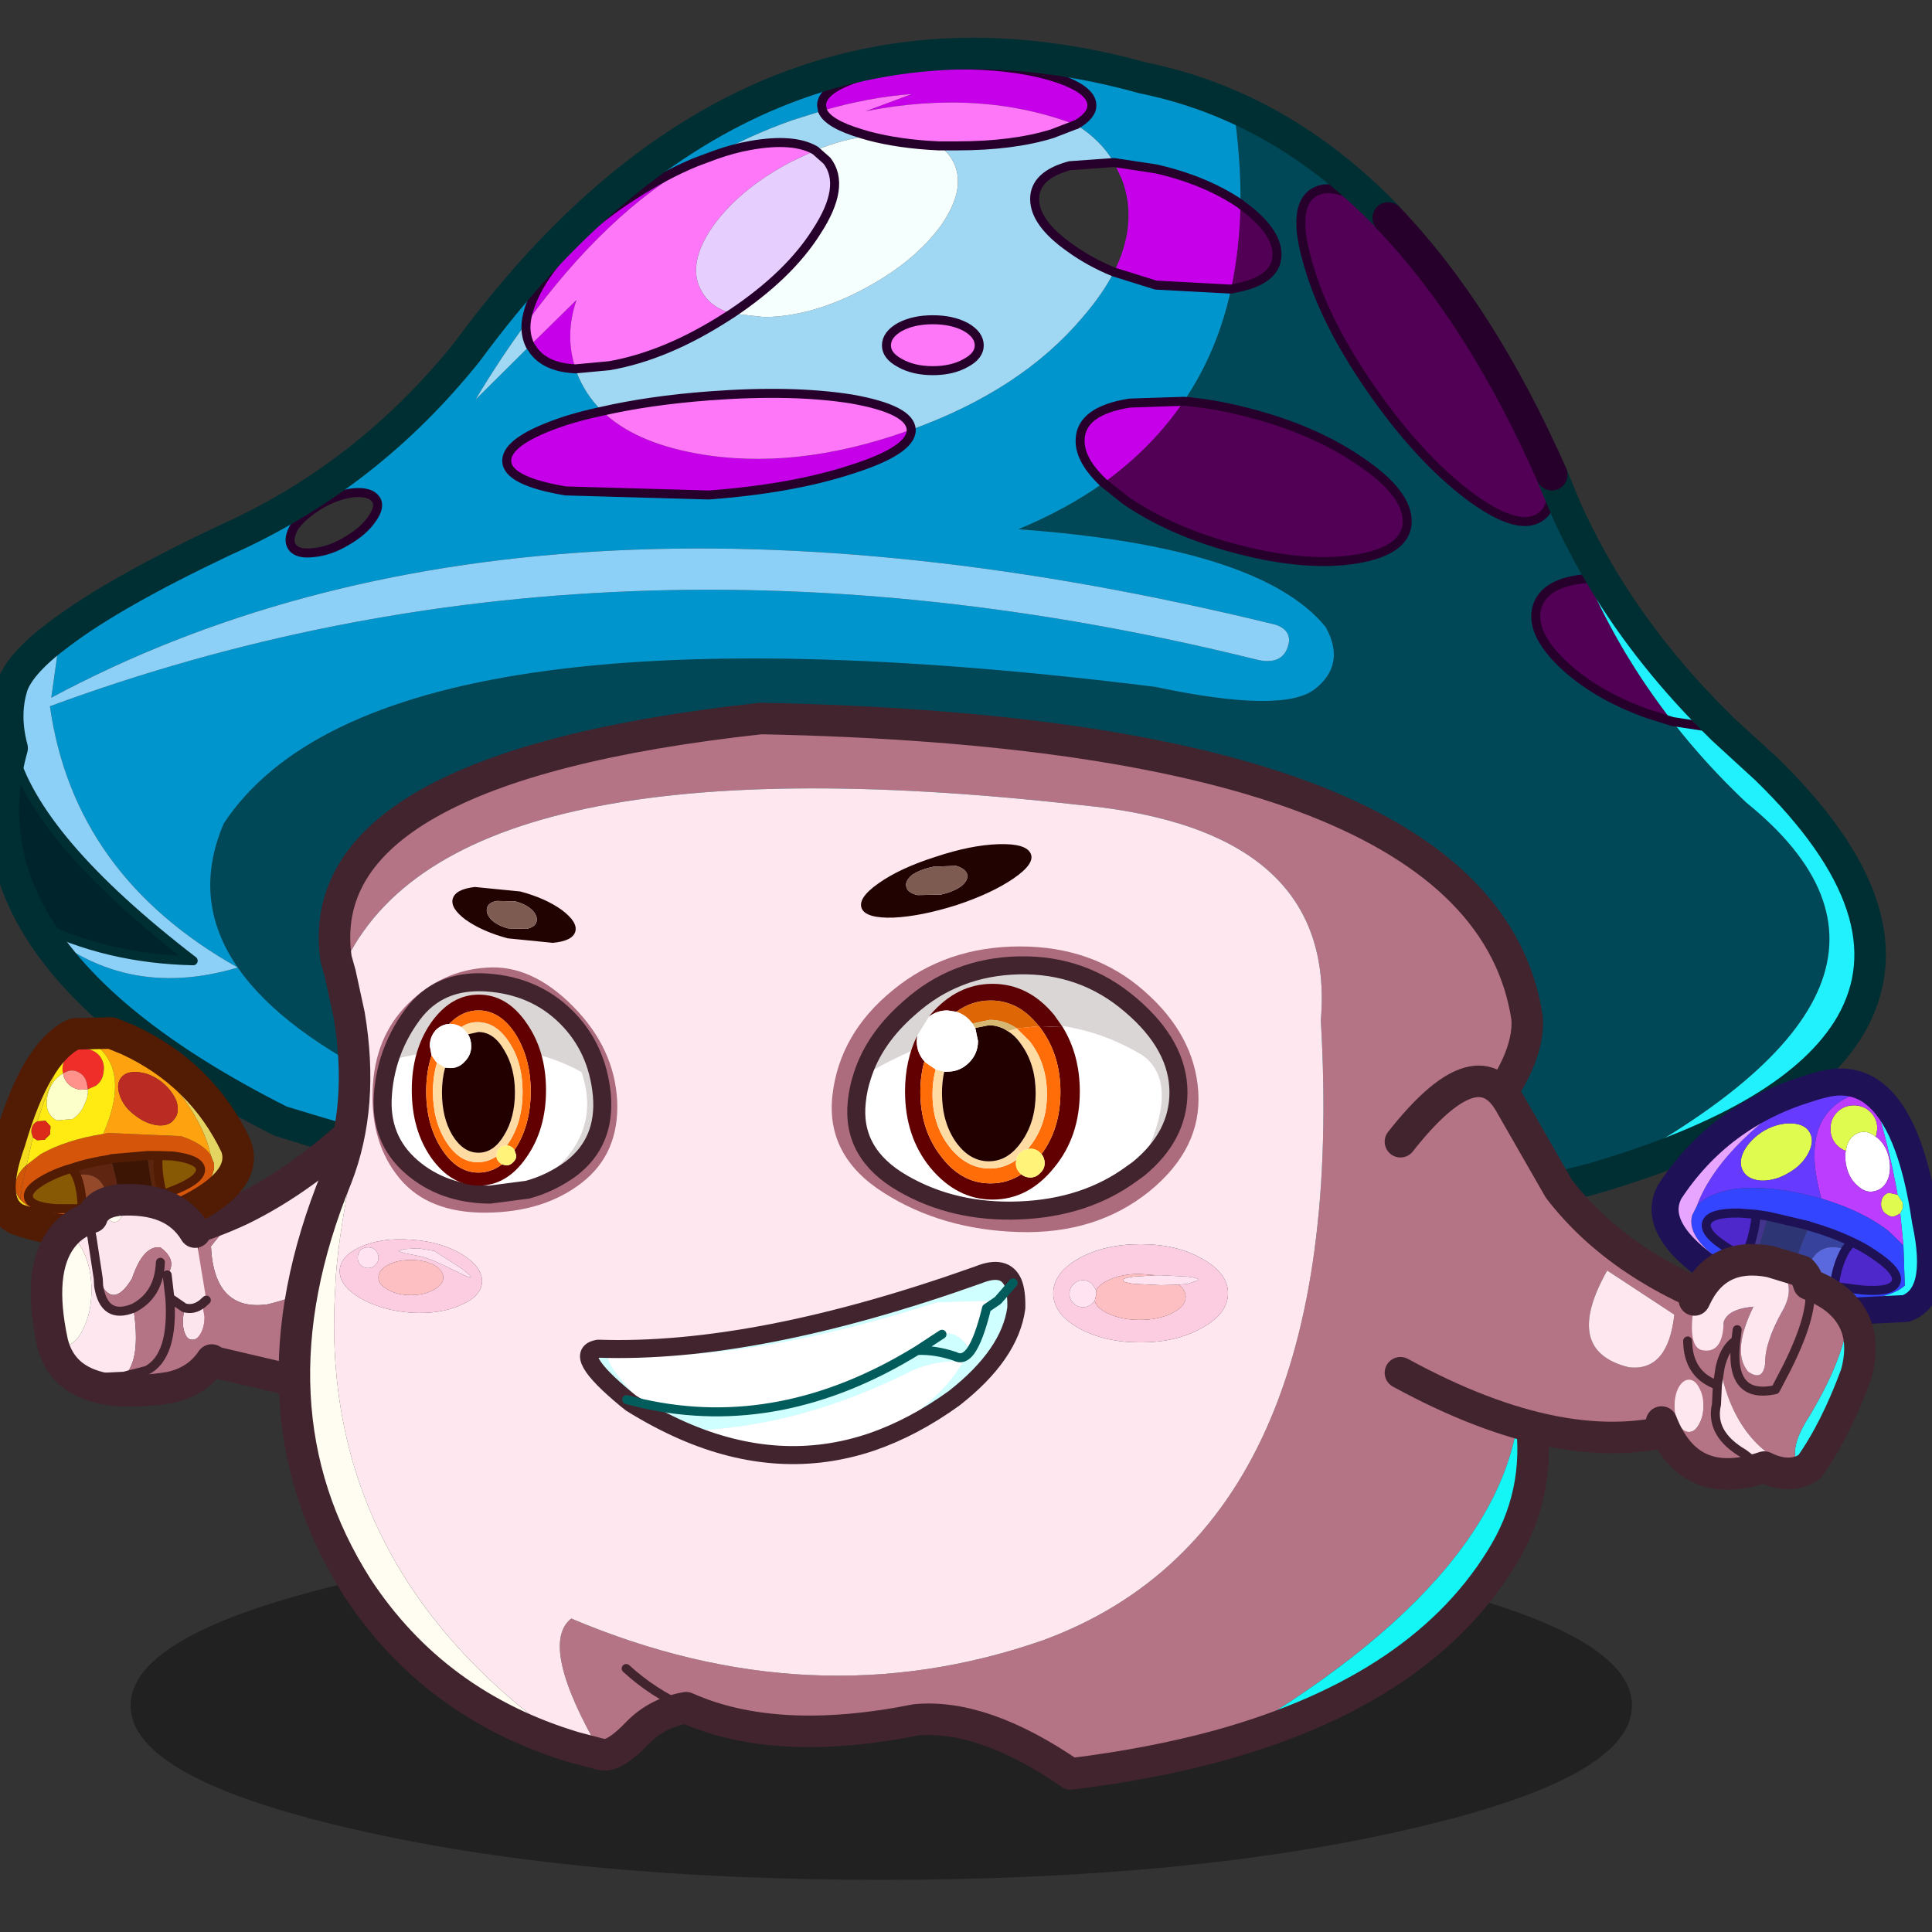 <svg xmlns:ffdec="https://www.free-decompiler.com/flash" xmlns:xlink="http://www.w3.org/1999/xlink" ffdec:objectType="frame" height="90" width="90" xmlns="http://www.w3.org/2000/svg"><rect width="100%" height="100%" fill="#333333" stroke="none"/><use ffdec:characterId="21" height="90" transform="translate(-6.7)" width="97.35" xlink:href="#a"/><defs><g id="a" transform="translate(6.7)"><use ffdec:characterId="7" height="90" width="90" xlink:href="#b"/><use ffdec:characterId="20" height="151.05" transform="matrix(.571 0 0 .571 -6.679 1.752)" width="170.3" xlink:href="#c"/></g><g id="c" transform="translate(8.45 3.85)"><use ffdec:characterId="8" height="38.7" transform="translate(13.9 118) scale(.735)" width="166.65" xlink:href="#d"/><use ffdec:characterId="9" height="136.15" transform="translate(2.213 -3.837) scale(.735)" width="210.75" xlink:href="#e"/><use ffdec:characterId="10" height="33.95" transform="translate(15.863 82.813) scale(.735)" width="25.6" xlink:href="#f"/><use ffdec:characterId="11" height="120.65" transform="translate(25.963 50.413) scale(.735)" width="141" xlink:href="#g"/><use ffdec:characterId="12" height="43.05" transform="translate(116.213 80.013) scale(.735)" width="43.1" xlink:href="#h"/><use ffdec:characterId="13" height="46.75" transform="translate(137.513 80.247) scale(.735)" width="33.1" xlink:href="#i"/><use ffdec:characterId="14" height="43.6" transform="translate(1.963 75.813) scale(.735)" width="29.95" xlink:href="#j"/></g><g id="e"><path d="M26.05 101.45q-5.2-7.5-1.55-16 17.15-25.9 103.4-15.15 14.15 3 17.7.25 3.5-2.75 1.2-6.9-7.25-8.9-34.1-10.85 5.3-2.2 9.45-5.15l2.45 1.95q5.25 3.6 12.75 5.5t12.9 1q5.45-.9 5.6-4.05.1-3.2-5.15-6.75-5.2-3.6-12.7-5.5-3.7-.95-6.95-1.2 3.75-5.5 5.25-12.45l1.15-.25q3.95-.95 3.95-3.6 0-2.65-3.95-5.5l-.1-.1q.05-5.1-.8-10.8 9.15 4.05 16.95 12.05l.25.3-.3-.25q-5.5-4.15-8-2.55-2.5 1.6-.55 8.05 1.85 6.45 7.05 13.9 5.2 7.45 10.65 11.6 5.45 4.1 7.95 2.5 1.75-1.1 1.35-4.6v-.15l.05.15q1.5 5.9 3.9 11.4h-.3q-4.55.45-5.3 3.2t2.8 6.2q3.6 3.45 9.4 5.55l2.85.9q3.65 4.7 8.2 9 24.8 20.05-17.1 41.75l-9.1 2.3q-12.4 2.8-25.2 4.2-52.8-5.55-98.3-16.7-12.85-6.15-17.75-13.25" fill="#004857" fill-rule="evenodd" transform="translate(1.75 1.75)"/><path d="M136.3 26.15q.95-4.45 1.05-9.45l.1.1q3.95 2.85 3.95 5.5t-3.95 3.6l-1.15.25m-5.25 12.45q3.25.25 6.95 1.2 7.5 1.9 12.7 5.5 5.25 3.55 5.15 6.75-.15 3.15-5.6 4.05-5.4.9-12.9-1t-12.75-5.5l-2.45-1.95q5.4-3.9 8.9-9.05m40.85 8.15v.15q.4 3.5-1.35 4.6-2.5 1.6-7.95-2.5-5.45-4.15-10.65-11.6-5.2-7.45-7.05-13.9-1.95-6.45.55-8.05 2.5-1.6 8 2.55l.3.25q10.3 10.75 18.15 28.5m13.4 27.4-2.85-.9q-5.8-2.1-9.4-5.55-3.55-3.45-2.8-6.2t5.3-3.2h.3q3.65 8.4 9.45 15.85" fill="#520055" fill-rule="evenodd" transform="translate(1.75 1.75)"/><path d="m171.95 46.9 1.7 4.05q1.7 3.7 3.85 7.3l-1.65.05 1.65-.05q5.3 8.85 13.4 16.75l4.8 4.4q16.5 16.05 9.4 28.4-6.1 10.5-28.7 17.1 41.9-21.7 17.1-41.75-4.55-4.3-8.2-9-5.8-7.45-9.45-15.85-2.4-5.5-3.9-11.4M190.9 75l-5.6-.85 5.6.85" fill="#21f1fd" fill-rule="evenodd" transform="translate(1.75 1.75)"/><path d="M119.05 7.9q-10.5-4-23.3-1.5l5.1-1.9q-4.8.35-9.9 1.85l-.1-.6q0-1.85 4.4-3.2 4.4-1.3 10.6-1.3 6.25 0 10.6 1.3 4.4 1.35 4.4 3.2 0 1.15-1.75 2.15h-.05M63.55 35q-3.25-.15-4.65-2l-.4-.6 5.15-5.05q-1.35 3.95-.1 7.65m-5.5-5.05q.2-2.1 1.9-4.85 3.25-5 10-9.35 3.55-2.3 6.95-3.7-9.9 5.6-18.85 17.9m42.75 11.8v.05q0 2.25-6.6 4.35Q87.65 48.3 78.35 49l-15.9-.45q-6.55-1.1-6.55-3.35 0-2.3 6.55-4.45 1.9-.6 4.05-1.05 3.55 3.45 10.5 4.7 10.8 1.95 23.35-2.5l.45-.15m21.35 5.9q-2.7-2.55-2.6-4.8.1-3.2 5.5-4.05l6-.2q-3.5 5.15-8.9 9.05m14.15-21.5-8.35-.45-4.65-1.45q2.7-5.4.9-10.25l-.9-1.9 4.65.7q5.5 1.25 9.4 3.9-.1 5-1.05 9.45" fill="#c600e9" fill-rule="evenodd" transform="translate(1.75 1.75)"/><path d="M119.1 7.9q1.75-1 1.75-2.15 0-1.85-4.4-3.2-4.35-1.3-10.6-1.3-6.2 0-10.6 1.3-4.4 1.35-4.4 3.2l.1.6L87.6 7.4q-4.65 1.65-8.55 3.85l-2.15.8q-3.4 1.4-6.95 3.7-6.75 4.35-10 9.35-1.7 2.75-1.9 4.85-2.85 3.85-5.6 8.45l6.05-6 .4.6q1.4 1.85 4.65 2l.1.35q.95 2.5 2.85 4.35-2.15.45-4.05 1.05-6.55 2.15-6.55 4.45 0 2.25 6.55 3.35l15.9.45q9.3-.7 15.85-2.85 6.6-2.1 6.6-4.35v-.05q12.2-4.4 19-12.45 2.25-2.6 3.5-5.05l4.65 1.45 8.35.45q-1.5 6.95-5.25 12.45l-6 .2q-5.4.85-5.5 4.05-.1 2.25 2.6 4.8-4.15 2.95-9.45 5.15 26.85 1.95 34.1 10.85 2.3 4.15-1.2 6.9-3.55 2.75-17.7-.25Q41.65 59.55 24.5 85.45q-3.65 8.5 1.55 16-18.2-10.2-20.85-29 62.1-22.9 133.65-5.25 3.45.95 3.9-2 0-1.3-1.5-1.8-82.9-20.3-135.9 8.1l1-7.15q5.95-4.5 18.2-10.3 15.85-7.05 27-21Q82.8-9.45 126.5 2.7q5.2 1.05 10.05 3.2.85 5.7.8 10.8-3.9-2.65-9.4-3.9l-4.65-.7q-1.45-2.5-4.2-4.2M41.35 49.45q-.6-.85-2.45-.7-1.8.2-3.7 1.3-1.9 1.15-2.85 2.45-.85 1.45-.25 2.3.6.8 2.3.6 1.85-.15 3.75-1.3 1.9-1.1 2.8-2.45 1-1.4.4-2.2M142.1 131.4q-52 5.5-111.3-12.9-20.25-10.2-27.2-21.95 9.55 8.75 22.45 4.9 4.9 7.1 17.75 13.25 45.5 11.15 98.3 16.7" fill="#0095cd" fill-rule="evenodd" transform="translate(1.75 1.75)"/><path d="m6.35 64.35-1 7.15q53-28.4 135.9-8.1 1.5.5 1.5 1.8-.45 2.95-3.9 2Q67.3 49.55 5.2 72.45q2.65 18.8 20.85 29-12.9 3.85-22.45-4.9 7.9 3.95 17.5 4.15Q3.55 87.2 1 77.1q-1-3.75.05-7 .95-2.55 5.3-5.75" fill="#8cd0f7" fill-rule="evenodd" transform="translate(1.75 1.75)"/><path d="M3.6 96.55Q-1.85 87.3 1 77.1q2.55 10.1 20.1 23.6-9.6-.2-17.5-4.15" fill="#00242c" fill-rule="evenodd" transform="translate(1.75 1.75)"/><path d="M90.95 6.35q.6 1.45 4.3 2.55l.85.25q-2.9.35-5.95 1.6-2.4-1.4-7.2-.55-1.95.35-3.9 1.05 3.9-2.2 8.55-3.85l3.35-1.05m12.9 3.9h2q6.25 0 10.6-1.35l2.6-1h.05q2.75 1.7 4.2 4.2l-4.9.35q-3.9 1.05-3.9 3.7 0 2.65 3.9 5.4 2.2 1.6 4.9 2.7-1.25 2.45-3.5 5.05-6.8 8.05-19 12.45-.1-2.25-6.6-3.4-6.55-1.05-15.85-.35-6.6.5-11.85 1.7-1.9-1.85-2.85-4.35l-.1-.35 3.75-.35q6.3-1.1 13.05-5.45l.55-.35 3.6.4q5.25-.05 11-3.1 5.75-3.05 8.7-7.2 2.85-4.2 1.15-7.15-.55-.95-1.5-1.55M58.5 32.4l-6.05 6q2.75-4.6 5.6-8.45-.1 1.35.45 2.45m41.05-2.05q-1.5.85-1.5 2.05 0 1.15 1.5 1.95 1.5.85 3.65.85t3.65-.85q1.5-.8 1.5-1.95 0-1.2-1.5-2.05-1.5-.8-3.65-.8t-3.65.8" fill="#a0d8f3" fill-rule="evenodd" transform="translate(1.75 1.75)"/><path d="M96.1 9.15q3.4.9 7.75 1.1.95.6 1.5 1.55 1.7 2.95-1.15 7.15-2.95 4.15-8.7 7.2-5.75 3.05-11 3.1l-3.6-.4q6.35-4.25 9.4-9.1 3.3-5.05 1.15-7.85l-1.3-1.15q3.05-1.25 5.95-1.6" fill="#f5fffe" fill-rule="evenodd" transform="translate(1.75 1.75)"/><path d="M90.95 6.35q5.1-1.5 9.9-1.85l-5.1 1.9q12.8-2.5 23.3 1.5l-2.6 1q-4.35 1.35-10.6 1.35h-2q-4.35-.2-7.75-1.1l-.85-.25q-3.7-1.1-4.3-2.55m-11.9 4.9q1.95-.7 3.9-1.05 4.8-.85 7.2.55l-2.75 1.3q-5.75 3.05-8.7 7.25-2.85 4.2-1.15 7.1 1 1.8 3.35 2.45l-.55.35q-6.75 4.35-13.05 5.45l-3.75.35q-1.25-3.7.1-7.65L58.5 32.4q-.55-1.1-.45-2.45Q67 17.65 76.9 12.05l2.15-.8M66.5 39.7q5.25-1.2 11.85-1.7 9.3-.7 15.85.35 6.5 1.15 6.6 3.4l-.45.15Q87.8 46.35 77 44.4q-6.95-1.25-10.5-4.7m33.05-9.35q1.5-.8 3.65-.8t3.65.8q1.5.85 1.5 2.05 0 1.15-1.5 1.95-1.5.85-3.65.85t-3.65-.85q-1.5-.8-1.5-1.95 0-1.2 1.5-2.05" fill="#fe77f8" fill-rule="evenodd" transform="translate(1.75 1.75)"/><path d="M80.9 28.85q-2.35-.65-3.35-2.45-1.7-2.9 1.15-7.1 2.95-4.2 8.7-7.25l2.75-1.3 1.3 1.15q2.15 2.8-1.15 7.85-3.05 4.85-9.4 9.1" fill="#e6cefe" fill-rule="evenodd" transform="translate(1.75 1.75)"/><path d="M90.95 6.35q.6 1.45 4.3 2.55l.85.25q3.4.9 7.75 1.1h2q6.25 0 10.6-1.35l2.6-1h.05q1.75-1 1.75-2.15 0-1.85-4.4-3.2-4.35-1.3-10.6-1.3-6.2 0-10.6 1.3-4.4 1.35-4.4 3.2l.1.6m-11.9 4.9q1.95-.7 3.9-1.05 4.8-.85 7.2.55l1.3 1.15q2.15 2.8-1.15 7.85-3.05 4.85-9.4 9.1l-.55.35q-6.75 4.35-13.05 5.45l-3.75.35q-3.25-.15-4.65-2l-.4-.6q-.55-1.1-.45-2.45.2-2.1 1.9-4.85 3.25-5 10-9.35 3.55-2.3 6.95-3.7l2.15-.8m-37.7 38.2q.6.8-.4 2.2-.9 1.35-2.8 2.45-1.9 1.15-3.75 1.3-1.7.2-2.3-.6-.6-.85.25-2.3.95-1.3 2.85-2.45 1.9-1.1 3.7-1.3 1.85-.15 2.45.7m59.45-7.7v.05q0 2.25-6.6 4.35Q87.65 48.3 78.35 49l-15.9-.45q-6.55-1.1-6.55-3.35 0-2.3 6.55-4.45 1.9-.6 4.05-1.05 5.25-1.2 11.85-1.7 9.3-.7 15.85.35 6.5 1.15 6.6 3.4m21.35 5.9q-2.7-2.55-2.6-4.8.1-3.2 5.5-4.05l6-.2q3.25.25 6.95 1.2 7.5 1.9 12.7 5.5 5.25 3.55 5.15 6.75-.15 3.15-5.6 4.05-5.4.9-12.9-1t-12.75-5.5l-2.45-1.95m14.15-21.5-8.35-.45-4.65-1.45q-2.7-1.1-4.9-2.7-3.9-2.75-3.9-5.4 0-2.65 3.9-3.7l4.9-.35 4.65.7q5.5 1.25 9.4 3.9l.1.1q3.95 2.85 3.95 5.5t-3.95 3.6l-1.15.25m-36.75 4.2q1.5-.8 3.65-.8t3.65.8q1.5.85 1.5 2.05 0 1.15-1.5 1.95-1.5.85-3.65.85t-3.65-.85q-1.5-.8-1.5-1.95 0-1.2 1.5-2.05m72.35 16.4v.15q.4 3.5-1.35 4.6-2.5 1.6-7.95-2.5-5.45-4.15-10.65-11.6-5.2-7.45-7.05-13.9-1.95-6.45.55-8.05 2.5-1.6 8 2.55l.3.25m22.1 40.05 1.65-.05m7.8 15.9-2.85-.9q-5.8-2.1-9.4-5.55-3.55-3.45-2.8-6.2t5.3-3.2h.3m9.45 15.85 5.6.85" fill="none" stroke="#26002b" stroke-linecap="round" stroke-linejoin="round" transform="translate(1.75 1.75)"/><path d="M3.6 96.55q7.9 3.95 17.5 4.15Q3.55 87.2 1 77.1" fill="none" stroke="#002f33" stroke-linecap="round" stroke-linejoin="round" transform="translate(1.75 1.75)"/><path d="M138.3 7.65q-4.85-2.15-10.05-3.2Q84.55-7.7 53.3 34.8q-11.15 13.95-27 21-12.25 5.8-18.2 10.3-4.35 3.2-5.3 5.75-1.05 3.25-.05 7-2.85 10.2 2.6 19.45 6.95 11.75 27.2 21.95 59.3 18.4 111.3 12.9 12.8-1.4 25.2-4.2l9.1-2.3q22.6-6.6 28.7-17.1 7.1-12.35-9.4-28.4l-4.8-4.4q-8.1-7.9-13.4-16.75-2.15-3.6-3.85-7.3l-1.7-4.05-.05-.15M155.5 20l-.25-.3q-7.8-8-16.95-12.05" fill="none" stroke="#002f33" stroke-linecap="round" stroke-linejoin="round" stroke-width="3.5"/><path d="M173.65 48.5Q165.8 30.75 155.5 20" fill="none" stroke="#26002b" stroke-linecap="round" stroke-linejoin="round" stroke-width="3.5"/></g><g id="f"><path d="M19.95 16.4q-4 3.35-9.2 4.55-5.9.8-6.25-6.45l3.3-4.05Q15.1 6.9 22.1 0l-2.15 16.4" fill="#fee7ef" fill-rule="evenodd" transform="translate(1.75 1.75)"/><path d="M7.8 10.45 4.5 14.5q.35 7.25 6.25 6.45 5.2-1.2 9.2-4.55L18.1 30.45 4 27.15l-4-1.3L1.55 12.8q3.15-.9 6.25-2.35" fill="#b47485" fill-rule="evenodd" transform="translate(1.75 1.75)"/><path d="M9.55 12.2q-3.1 1.45-6.25 2.35L1.75 27.6l4 1.3 14.1 3.3 1.85-14.05 2.15-16.4q-7 6.9-14.3 10.45z" fill="none" stroke="#42242e" stroke-linecap="round" stroke-linejoin="round" stroke-width="3.5"/></g><g id="g"><path d="M102.65 114q-7.5 2.05-16.45 3.15-9.75-6.7-17.2-6-15.55 3.1-25.5-1.35-3.15.55-5.3 2.7-2.65 2.8-4.05 2.5-7.1-12.15-3.4-15.1 26.8 11.35 52.4 2.4 34.1-12.55 30.8-68.8 1.8-21.2-26.75-23.9-71-8-82.1 18.7l-.45-1.6Q1.55 5.5 51.8 0q80.25 1.6 85.05 33.25.35 4.75-5.2 11.5-3.9 5.4 4.45 29.05.35 20.75-33.45 40.2m-59.15-4.2q-3.7-1.65-6.65-4.35 2.95 2.7 6.65 4.35" fill="#b47485" fill-rule="evenodd" transform="translate(1.75 1.75)"/><path d="M84.25 63.8q0 2.25 2.8 3.85 2.85 1.6 6.9 1.6 4 0 6.8-1.6 2.9-1.6 2.9-3.85t-2.9-3.85q-2.8-1.6-6.8-1.6-4.05 0-6.9 1.6-2.8 1.6-2.8 3.85M34.15 115l-3.05-.8Q2.6 94.75 4.55 63.35q.1-4.55 2.05-14.45 1.9-9.9-.5-16l-1-4.6Q16.2 1.6 87.2 9.6q28.55 2.7 26.75 23.9 3.3 56.25-30.8 68.8-25.6 8.95-52.4-2.4-3.7 2.95 3.4 15.1M5.05 61.35q0 1.65 2.3 3 2.35 1.35 5.6 1.6 3.25.2 5.55-.85 2.35-1 2.35-2.65T18.5 59.4q-2.3-1.35-5.55-1.55-3.25-.25-5.6.8-2.3 1.05-2.3 2.7" fill="#fee7ef" fill-rule="evenodd" transform="translate(1.75 1.75)"/><path d="M88.85 64.65q.2.75 1.4 1.35 1.5.75 3.6.75t3.6-.75q1.5-.75 1.5-1.8 0-.75-.75-1.35l.95-.1 1.25-.4q0-.25-1.25-.4l-2.95-.15h-.55l-1.8-.15q-2.1 0-3.6.75-.9.45-1.25 1.05l-.4-.65q-.45-.45-1.05-.45-.6 0-1.05.45-.45.45-.45 1.05 0 .6.45 1.05.45.45 1.05.45.6 0 1.05-.45l.25-.25m-4.6-.85q0-2.25 2.8-3.85 2.85-1.6 6.9-1.6 4 0 6.8 1.6 2.9 1.6 2.9 3.85t-2.9 3.85q-2.8 1.6-6.8 1.6-4.05 0-6.9-1.6-2.8-1.6-2.8-3.85m-74.9-3.95q0-.5-.35-.85-.3-.3-.8-.3t-.85.3q-.3.35-.3.85t.3.8q.35.35.85.35t.8-.35q.35-.3.35-.8m4.4-1.05-1.55.1-.65.2.7.25 1.8.35q1.15.25 4 1.7 2.8 1.4.6-.3l-3.1-2-1.8-.3m-3.35 1.85q-1.05.6-1.05 1.4 0 .8 1.05 1.35 1.05.6 2.55.6 1.5 0 2.55-.6 1.05-.55 1.05-1.35t-1.05-1.4q-1.05-.55-2.55-.55-1.5 0-2.55.55m-5.35.7q0-1.65 2.3-2.7 2.35-1.05 5.6-.8 3.25.2 5.55 1.55 2.35 1.4 2.35 3.05T18.5 65.1q-2.3 1.05-5.55.85-3.25-.25-5.6-1.6-2.3-1.35-2.3-3" fill="#fccde1" fill-rule="evenodd" transform="translate(1.75 1.75)"/><path d="m89 63.45.05.4-.2.8-.25.25q-.45.45-1.05.45-.6 0-1.05-.45-.45-.45-.45-1.05 0-.6.45-1.05.45-.45 1.05-.45.6 0 1.05.45l.4.65m9.2-.6-2 .05-3-.15q-1.2-.15-1.2-.4t1.2-.4l2.45-.15h.55l2.95.15q1.25.15 1.25.4l-1.25.4-.95.1M13.75 58.8l1.8.3 3.1 2q2.2 1.7-.6.3-2.85-1.45-4-1.7l-1.8-.35-.7-.25.65-.2 1.55-.1m-4.4 1.05q0 .5-.35.8-.3.35-.8.35t-.85-.35q-.3-.3-.3-.8t.3-.85q.35-.3.85-.3t.8.3q.35.35.35.85" fill="#ffe3f1" fill-rule="evenodd" transform="translate(1.75 1.75)"/><path d="m88.85 64.65.2-.8-.05-.4q.35-.6 1.25-1.05 1.5-.75 3.6-.75l1.8.15-2.45.15q-1.2.15-1.2.4t1.2.4l3 .15 2-.05q.75.6.75 1.35 0 1.05-1.5 1.8t-3.6.75q-2.1 0-3.6-.75-1.2-.6-1.4-1.35m-78.45-4q1.05-.55 2.55-.55 1.5 0 2.55.55 1.05.6 1.05 1.4 0 .8-1.05 1.35-1.05.6-2.55.6-1.5 0-2.55-.6-1.05-.55-1.05-1.35t1.05-1.4" fill="#fdbfc2" fill-rule="evenodd" transform="translate(1.75 1.75)"/><path d="M31.1 114.2Q15.6 109.55 7 96.45q-12.7-20-2.3-45.5Q7.8 43 6.1 32.9q2.4 6.1.5 16-1.95 9.9-2.05 14.45Q2.6 94.75 31.1 114.2" fill="#fffdf1" fill-rule="evenodd" transform="translate(1.75 1.75)"/><path d="m136.1 73.8 1 2.75q1.55 8.65-2.65 15.9-8.85 15.2-31.8 21.55 33.8-19.45 33.45-40.2" fill="#14f6f5" fill-rule="evenodd" transform="translate(1.75 1.75)"/><path d="m137.85 75.55 1 2.75q1.55 8.65-2.65 15.9-8.85 15.2-31.8 21.55-7.5 2.05-16.45 3.15-9.75-6.7-17.2-6-15.55 3.1-25.5-1.35-3.15.55-5.3 2.7-2.65 2.8-4.05 2.5l-3.05-.8q-15.5-4.65-24.1-17.75-12.7-20-2.3-45.5 3.1-7.95 1.4-18.05l-1-4.6-.45-1.6Q3.3 7.25 53.55 1.75 133.8 3.35 138.6 35q.35 4.75-5.2 11.5-3.9 5.4 4.45 29.05" fill="none" stroke="#42242e" stroke-linecap="round" stroke-linejoin="round" stroke-width="3.5"/><path d="M36.85 105.45q2.95 2.7 6.65 4.35" fill="none" stroke="#42242e" stroke-linecap="round" stroke-linejoin="round" transform="translate(1.75 1.75)"/><path d="M64.1 80.3q-10.2 3.45-20.95-1.25 12.55-.15 25.7-6.8 2.65-1.05 5.4-.9Q71.9 75.8 64.1 80.3m14-15.7-1.25.85q-.85 3.5-1.8 4.8-1.3-2.4-3.15-1.9l-2.75 1.8Q54 79.45 38.7 76.05q-5-5.2-3.5-5.35 15.45.8 36.1-5.9l6.8-.2" fill="#fff" fill-rule="evenodd" transform="translate(1.75 1.75)"/><path d="M43.15 79.05Q40.3 77.8 37.4 76l-.5-.4q-6.25-5.15-3.15-5.65 17.5.6 42.2-8.2 2.95-1.2 3.85.9.4 1 .35 2.8-.7 5.15-6.9 10-4.5 3.25-9.15 4.85 7.8-4.5 10.15-8.95-2.75-.15-5.4.9-13.15 6.65-25.7 6.8m31.9-8.8q.95-1.3 1.8-4.8l1.25-.85-6.8.2q-20.65 6.7-36.1 5.9-1.5.15 3.5 5.35 15.3 3.4 30.45-5.9l2.75-1.8q1.85-.5 3.15 1.9-.8 1.05-1.7.55-2.25-.75-4.2-.65 1.95-.1 4.2.65.9.5 1.7-.55m-36.35 5.8-1.8-.45 1.8.45m41.1-13.4-1.7 1.95 1.7-1.95" fill="#cfffff" fill-rule="evenodd" transform="translate(1.75 1.75)"/><path d="M44.9 80.8q-2.85-1.25-5.75-3.05l-.5-.4Q32.4 72.2 35.5 71.7q17.5.6 42.2-8.2 2.95-1.2 3.85.9.4 1 .35 2.8-.7 5.15-6.9 10-4.5 3.25-9.15 4.85-10.2 3.45-20.95-1.25" fill="none" stroke="#42242e" stroke-linecap="round" stroke-linejoin="round" stroke-width="2"/><path d="M75.05 70.25q.95-1.3 1.8-4.8l1.25-.85 1.7-1.95m-41.1 13.4q15.3 3.4 30.45-5.9l2.75-1.8m3.15 1.9q-.8 1.05-1.7.55-2.25-.75-4.2-.65M36.9 75.6l1.8.45" fill="none" stroke="#015c5b" stroke-linecap="round" stroke-linejoin="round" transform="translate(1.75 1.75)"/><path d="M79.85 17.75q-2.4 1.65-6.3 2.95-3.95 1.25-7 1.4-3.05.1-3.55-1-.5-1.15 1.85-2.8 2.4-1.7 6.35-2.95 3.9-1.3 6.95-1.4 3.1-.1 3.6 1.05.5 1.1-1.9 2.75m-5.15-.45q-.2-.65-1.25-.95l-2.5.1q-1.45.3-2.35.9-.85.7-.65 1.35.15.65 1.25.9l2.55-.05q1.4-.3 2.3-.95.8-.65.65-1.3m-45 3.95q1.8 1.35 1.5 2.4-.3 1.05-2.5 1.25l-5-.5q-2.8-.75-4.65-2.05-1.75-1.3-1.45-2.35.3-1.05 2.45-1.3l5.05.5q2.8.75 4.6 2.05m-3.3 0q-.7-.65-1.85-.95l-2.05-.05q-.95.15-1.1.8-.15.6.5 1.3.7.65 1.85.95l2.05.05q.95-.2 1.1-.8.15-.65-.5-1.3" fill="#210301" fill-rule="evenodd" transform="translate(1.75 1.75)"/><path d="M74.7 17.3q.15.65-.65 1.3-.9.65-2.3.95l-2.55.05q-1.1-.25-1.25-.9-.2-.65.65-1.35.9-.6 2.35-.9l2.5-.1q1.05.3 1.25.95m-48.3 3.95q.65.65.5 1.3-.15.6-1.1.8l-2.05-.05q-1.15-.3-1.85-.95-.65-.7-.5-1.3.15-.65 1.1-.8l2.05.05q1.15.3 1.85.95" fill="#7d5b51" fill-rule="evenodd" transform="translate(1.75 1.75)"/><path d="m93.7 50-.7.5q-5.15 3.8-12.45 4.1-7.3.3-13-3-5.75-3.3-5.1-9.1.15-1.45.6-2.8 17.6-10.3 30.9-2.45l.25.15q4.45 3.3-.5 12.6m-67.8 2.3-4.2.55q-5.2-.05-8.7-3.1-3.55-3.1-3.15-8.05.15-1.95.7-3.75 13.1-3.35 21.35 1.3 2.65 7.85-6 13.05" fill="#fff" fill-rule="evenodd" transform="translate(1.75 1.75)"/><path d="M63.05 39.7q1.3-4.15 5.2-7.55 5.1-4.6 12.2-4.75 7.1-.15 12.4 4.4 5.3 4.5 5.3 9.7 0 4.85-4.45 8.5 4.95-9.3.5-12.6l-.25-.15q-13.3-7.85-30.9 2.45m-52.5-1.75q.85-2.75 2.6-5.1 2.9-3.9 8.2-3.55 5.3.35 8.8 3.8 3.5 3.45 4 8.7.45 5.2-3.4 8.15-2.25 1.65-4.85 2.35 8.65-5.2 6-13.05-8.25-4.65-21.35-1.3" fill="#dad6d5" fill-rule="evenodd" transform="translate(1.75 1.75)"/><path d="M94.35 30.25q5.6 4.9 6 11.2.4 6.3-5.45 11.05Q89 57.25 80.45 57q-8.55-.25-15-4.35-6.5-4.1-5.7-10.9.8-6.8 6.7-11.6 5.9-4.85 14.1-4.85t13.8 4.95M93.7 50q4.45-3.65 4.45-8.5 0-5.2-5.3-9.7-5.3-4.55-12.4-4.4-7.1.15-12.2 4.75-3.9 3.4-5.2 7.55-.45 1.35-.6 2.8-.65 5.8 5.1 9.1 5.7 3.3 13 3 7.3-.3 12.45-4.1l.7-.5M21.4 27.65q4.95-.35 9.55 4.3 4.6 4.65 4.9 10.5.25 5.85-3.95 9.1t-10.6 3.3q-6.4.05-9.6-3.8-3.2-3.85-3-9.75.2-5.95 3.95-9.65t8.75-4m4.5 24.65q2.6-.7 4.85-2.35 3.85-2.95 3.4-8.15-.5-5.25-4-8.7-3.5-3.45-8.8-3.8-5.3-.35-8.2 3.55-1.75 2.35-2.6 5.1-.55 1.8-.7 3.75-.4 4.95 3.15 8.05 3.5 3.05 8.7 3.1l4.2-.55" fill="#ac6c7d" fill-rule="evenodd" transform="translate(1.75 1.75)"/><path d="M64.8 41.45q1.3-4.15 5.2-7.55 5.1-4.6 12.2-4.75 7.1-.15 12.4 4.4 5.3 4.5 5.3 9.7 0 4.85-4.45 8.5l-.7.5q-5.15 3.8-12.45 4.1-7.3.3-13-3-5.75-3.3-5.1-9.1.15-1.45.6-2.8M12.3 39.7q.85-2.75 2.6-5.1 2.9-3.9 8.2-3.55 5.3.35 8.8 3.8 3.5 3.45 4 8.7.45 5.2-3.4 8.15-2.25 1.65-4.85 2.35l-4.2.55q-5.2-.05-8.7-3.1-3.55-3.1-3.15-8.05.15-1.95.7-3.75z" fill="none" stroke="#42242e" stroke-linecap="round" stroke-linejoin="round" stroke-width="2"/><path d="m70.45 33.1.15-.2q2.95-3.45 6.9-3.45 4 0 6.85 3.45l.95 1.35-2.65-.1q-2.2-2.85-5.35-2.85-2.1 0-3.8 1.25l-1-.15q-1.15 0-2.05.7" fill="#5d0104" fill-rule="evenodd" transform="translate(1.75 1.75)"/><path d="m82.65 34.15 2.65.1q1.9 3.1 1.9 7.15 0 5-2.85 8.45-2.85 3.55-6.85 3.55-3.95 0-6.9-3.55-2.8-3.45-2.8-8.45 0-3.45 1.35-6.2l-.05.6q0 1.3.85 2.25-.45 1.55-.45 3.4 0 4.2 2.3 7.15 2.25 3 5.5 3 1.85 0 3.4-1 .45.35 1 .35.65 0 1.1-.5.5-.45.5-1.1 0-.55-.35-1 2.1-2.85 2.1-6.9 0-4.2-2.3-7.2l-.1-.1M17.3 33.8l-.1.1q-.85.05-1.5.7-.65.75-.65 1.75l.2 1.05q-.6 1.8-.6 4 0 3.7 1.7 6.35 1.7 2.65 4.1 2.65 1.4 0 2.6-.9l.5.1q.45 0 .75-.35.35-.3.35-.75l-.2-.6.1-.15q1.7-2.65 1.7-6.35 0-3.7-1.7-6.4-1.7-2.6-4.1-2.6-1.75 0-3.15 1.4m3.2-3.15q3.1 0 5.25 3.1 2.2 3.1 2.2 7.5t-2.2 7.5q-2.15 3.1-5.25 3.1t-5.3-3.1q-2.15-3.1-2.15-7.5t2.15-7.5q2.2-3.1 5.3-3.1" fill="#620001" fill-rule="evenodd" transform="translate(1.75 1.75)"/><path d="m80.2 34.4 2.45-.25.1.1q2.3 3 2.3 7.2 0 4.05-2.1 6.9l-.15-.15q-.45-.45-1.1-.45l-.25.05.2-.3q1.9-2.4 1.9-5.8t-1.9-5.85L80.2 34.4m.5 16.2q-1.55 1-3.4 1-3.25 0-5.5-3-2.3-2.95-2.3-7.15 0-1.85.45-3.4l.15.15 1.1.75q-.35 1.3-.35 2.75 0 3.4 1.85 5.8 1.9 2.45 4.5 2.45 1.6 0 2.95-.95l-.05.35q0 .65.45 1.1l.15.15M17.35 33.9l-.05-.1q1.4-1.4 3.15-1.4 2.4 0 4.1 2.6 1.7 2.7 1.7 6.4t-1.7 6.35l-.1.15-.15-.2q-.3-.3-.7-.3l.3-.45q1.45-2.3 1.45-5.5T23.9 36q-1.45-2.3-3.55-2.3-1 0-1.8.55-.55-.35-1.2-.35m-1.5 4.3q-.45 1.5-.45 3.25 0 3.2 1.45 5.5t3.5 2.3q1.15 0 2.1-.65 0 .35.3.65l.3.25q-1.2.9-2.6.9-2.4 0-4.1-2.65-1.7-2.65-1.7-6.35 0-2.2.6-4l.45.65.15.15" fill="#ff6d09" fill-rule="evenodd" transform="translate(1.75 1.75)"/><path d="m79.2 34.7 1-.3 1.45 1.45q1.9 2.45 1.9 5.85 0 3.4-1.9 5.8l-.2.3q-.5.05-.9.4-.35.35-.4.8-1.35.95-2.95.95-2.6 0-4.5-2.45-1.85-2.4-1.85-5.8 0-1.45.35-2.75l.95.25q-.25 1.1-.25 2.4 0 3.15 1.5 5.35 1.55 2.2 3.7 2.2 2.15 0 3.65-2.2 1.55-2.2 1.55-5.35 0-3.15-1.55-5.35-.7-1.05-1.55-1.55m-60.65-.45q.8-.55 1.8-.55 2.1 0 3.55 2.3 1.45 2.25 1.45 5.45t-1.45 5.5l-.3.45h-.05q-.45 0-.8.3-.3.35-.3.8v.1q-.95.65-2.1.65-2.05 0-3.5-2.3-1.45-2.3-1.45-5.5 0-1.75.45-3.25l.9.55Q16.4 40 16.4 41.5q0 2.8 1.15 4.75 1.2 1.95 2.9 1.95t2.85-1.95q1.2-1.95 1.2-4.75 0-2.75-1.2-4.7-1.15-2-2.85-2l-1.15.25-.35-.45-.4-.35" fill="#fedba3" fill-rule="evenodd" transform="translate(1.75 1.75)"/><path d="m75.6 34.35 1.5-.3q1.15 0 2.1.65.85.5 1.55 1.55 1.55 2.2 1.55 5.35 0 3.15-1.55 5.35-1.5 2.2-3.65 2.2t-3.7-2.2q-1.5-2.2-1.5-5.35 0-1.3.25-2.4h.35q1.4 0 2.4-1t1-2.4l-.3-1.45m-56.3.7 1.15-.25q1.7 0 2.85 2 1.2 1.95 1.2 4.7 0 2.8-1.2 4.75-1.15 1.95-2.85 1.95-1.7 0-2.9-1.95-1.15-1.95-1.15-4.75 0-1.5.35-2.75l.6.05q.95 0 1.6-.75.7-.7.7-1.7 0-.7-.35-1.3" fill="#200" fill-rule="evenodd" transform="translate(1.75 1.75)"/><path d="M73.5 32.55q1.7-1.25 3.8-1.25 3.15 0 5.35 2.85l-2.45.25q-1.35-.95-3-.95l-1.9.4-.4-.45q-.6-.6-1.4-.85" fill="#de6605" fill-rule="evenodd" transform="translate(1.75 1.75)"/><path d="M70.45 33.1q.9-.7 2.05-.7l1 .15q.8.25 1.4.85l.4.45.3.5.3 1.45q0 1.4-1 2.4t-2.4 1h-.35l-.95-.25-1.1-.75-.15-.15q-.85-.95-.85-2.25l.05-.6 1.3-2.1m-53.25.8h.15q.65 0 1.2.35l.4.35.35.45q.35.6.35 1.3 0 1-.7 1.7-.65.75-1.6.75l-.6-.05-.9-.55-.15-.15-.45-.65-.2-1.05q0-1 .65-1.75.65-.65 1.5-.7" fill="#fff" fill-rule="evenodd" transform="translate(1.75 1.75)"/><path d="M82.95 48.35q.35.45.35 1 0 .65-.5 1.1-.45.5-1.1.5-.55 0-1-.35l-.15-.15q-.45-.45-.45-1.1l.05-.35q.05-.45.4-.8.4-.35.9-.4l.25-.05q.65 0 1.1.45l.15.15M23.6 47.4q.4 0 .7.3l.15.2.2.6q0 .45-.35.75-.3.35-.75.35l-.5-.1-.3-.25q-.3-.3-.3-.65v-.1q0-.45.3-.8.35-.3.8-.3h.05" fill="#fff379" fill-rule="evenodd" transform="translate(1.75 1.75)"/><path d="m75.3 33.85 1.9-.4q1.65 0 3 .95l-1 .3q-.95-.65-2.1-.65l-1.5.3-.3-.5" fill="#d6b872" fill-rule="evenodd" transform="translate(1.75 1.75)"/></g><g id="h"><path d="M0 6.7Q8.45-4.05 12.15 2.45l5.45 9.5q7.35 9.55 22 14.1-.6 10.05-8.15 12.3-12.95 4.1-31.45-6V6.7m25.4 25.05q4.3.45 5-5.85L22.95 21q-5.05 8.95 2.45 10.75" fill="#b47485" fill-rule="evenodd" transform="translate(1.75 1.75)"/><path d="M25.4 31.75q-7.5-1.8-2.45-10.75l7.45 4.9q-.7 6.3-5 5.85" fill="#fee7ef" fill-rule="evenodd" transform="translate(1.75 1.75)"/><path d="M1.75 34.1q18.5 10.1 31.45 6 7.55-2.25 8.15-12.3-14.65-4.55-22-14.1L13.9 4.2Q10.2-2.3 1.75 8.45" fill="none" stroke="#42242e" stroke-linecap="round" stroke-linejoin="round" stroke-width="3.5"/></g><g id="i"><path d="M20.45 7.65 20.6 7Q21 5.9 22 5.6q.9-.25 1.8.5l.1.05q.95.75 1.3 2.1.35 1.35-.05 2.5-.45 1.1-1.4 1.35-1 .3-1.9-.5-.95-.75-1.3-2.1-.25-1-.1-1.85" fill="#fff" fill-rule="evenodd" transform="translate(1.75 1.5)"/><path d="M20.45 7.65q-.55-.2-.95-.6-.75-.75-.75-1.85t.75-1.85q.75-.75 1.85-.75t1.85.75q.75.75.75 1.85l-.15.9q-.9-.75-1.8-.5-1 .3-1.4 1.4l-.15.65m6.05 6.95-.6.3q-.45.15-.9-.2-.45-.25-.6-.8-.1-.55.1-1 .25-.45.7-.6l.95.2h.05l.55.85q.15.55-.1.95l-.15.3m-10.05-9q.55.95-.15 2.3-.7 1.35-2.2 2.2-1.5.9-3.05.85-1.45-.1-2-1.05-.55-.95.1-2.25Q9.9 6.3 11.4 5.4q1.5-.85 3-.8 1.5.05 2.05 1" fill="#dffb4f" fill-rule="evenodd" transform="translate(1.75 1.5)"/><path d="M23.4 1.15q4.25 3.05 5.9 14.3 1.8 8.3-2.2 9.7l-8.2.4.1-1.35 4.2-.15q2.65-.4 3.8-1.45l-.15-4.45-.35-3.55.15-.3q.25-.4.1-.95l-.55-.85q-.95-5.4-2.8-11.35" fill="#29f9ff" fill-rule="evenodd" transform="translate(1.75 1.5)"/><path d="m23.8 6.1.15-.9q0-1.1-.75-1.85t-1.85-.75q-1.1 0-1.85.75t-.75 1.85q0 1.1.75 1.85.4.4.95.6-.15.85.1 1.85.35 1.35 1.3 2.1.9.8 1.9.5.95-.25 1.4-1.35.4-1.15.05-2.5-.35-1.35-1.3-2.1l-.1-.05M23.05.9l.35.25q1.85 5.95 2.8 11.35h-.05l-.95-.2q-.45.15-.7.6-.2.45-.1 1 .15.55.6.8.45.35.9.2l.6-.3.35 3.55-1.65-1.6q-2.9-2.25-7.45-3.6Q14.8 2.65 23.05.9" fill="#bc3dfe" fill-rule="evenodd" transform="translate(1.75 1.5)"/><path d="M16.25.75q1.05-.35 2.2-.6 2.55-.5 4.6.75-8.25 1.75-5.3 12.05l-.75-.2q-5.1-1.35-9.05-.85-2.95.55-4.05 1.9Q6.3 7.25 16.25.75m.2 4.85q-.55-.95-2.05-1-1.5-.05-3 .8-1.5.9-2.25 2.25-.65 1.3-.1 2.25t2 1.05q1.55.05 3.05-.85 1.5-.85 2.2-2.2.7-1.35.15-2.3" fill="#673bff" fill-rule="evenodd" transform="translate(1.75 1.5)"/><path d="M17.75 12.95q4.55 1.35 7.45 3.6l1.65 1.6.15 4.45q-1.15 1.05-3.8 1.45l-4.2.15q0-.8.15-1.5l3.2.4q3.35.25 3.7-.95.35-1.15-2.55-3.05-1.1-.75-2.4-1.35-2.1-1-4.7-1.75l-.1-.05-4.45-1.05-1.35-.2-1.85-.15q-3.3-.05-3.65 1.1-.35 1.2 2.5 2.9l1.75 1-.75 1.6q-1.4-.8-2.55-1.75-3.15-2.45-2.55-4.6l.5-1q1.1-1.35 4.05-1.9 3.95-.5 9.05.85l.75.2" fill="#3345ff" fill-rule="evenodd" transform="translate(1.75 1.5)"/><path d="m7.9 22.2-1.85-.95Q-1.3 16.35.9 12.2 6.45 3.75 16.25.75 6.3 7.25 3.9 13.8l-.5 1q-.6 2.15 2.55 4.6 1.15.95 2.55 1.75l-.6 1.05" fill="#e8a5ff" fill-rule="evenodd" transform="translate(1.75 1.5)"/><path d="m9.25 19.55-1.75-1q-2.85-1.7-2.5-2.9.35-1.15 3.65-1.1l1.85.15q-.15 2.3-1.25 4.85m11.85-1.8q1.3.6 2.4 1.35 2.9 1.9 2.55 3.05-.35 1.2-3.7.95l-3.2-.4q.35-2.55 1.3-4.1l.65-.85" fill="#4e28cb" fill-rule="evenodd" transform="translate(1.75 1.5)"/><path d="m15.5 27.65-1.8-.45q.05-1.4.25-2.7l.15-1.15.35-1.8q.7-3 1.95-5.55 2.6.75 4.7 1.75l-.65.85q-3.65-1.25-4.6 3.35-.2.75-.25 1.75l-.1 1.25v2.7" fill="#37429c" fill-rule="evenodd" transform="translate(1.75 1.5)"/><path d="m13.7 27.2-6.2-1.55 1.65-2.9.45-1.05.7-1.7 1.55-5.1 4.45 1.05.1.05q-1.25 2.55-1.95 5.55l-.35 1.8-.15 1.15q-.2 1.3-.25 2.7" fill="#2d3574" fill-rule="evenodd" transform="translate(1.75 1.5)"/><path d="m7.5 25.65-1.65-.4L7.9 22.2l.6-1.05.75-1.6q1.1-2.55 1.25-4.85l1.35.2L10.3 20l-.7 1.7-.45 1.05-1.65 2.9" fill="#43358d" fill-rule="evenodd" transform="translate(1.75 1.5)"/><path d="m18.9 25.55.05 2.95-3.45-.85v-2.7l.1-1.25q.05-1 .25-1.75.95-4.6 4.6-3.35-.95 1.55-1.3 4.1-.15.7-.15 1.5l-.1 1.35" fill="#5a69de" fill-rule="evenodd" transform="translate(1.75 1.5)"/><path d="m23.05.9.35.25M9.25 19.55l-1.75-1q-2.85-1.7-2.5-2.9.35-1.15 3.65-1.1l1.85.15 1.35.2 4.45 1.05.1.05q2.6.75 4.7 1.75 1.3.6 2.4 1.35 2.9 1.9 2.55 3.05-.35 1.2-3.7.95l-3.2-.4q-.15.7-.15 1.5l-.1 1.35m1.55-6.95q-.95 1.55-1.3 4.1M8.5 21.15l-.6 1.05m.6-1.05.75-1.6q1.1-2.55 1.25-4.85m10.6 3.05-.65.85" fill="none" stroke="#1e1155" stroke-linecap="round" stroke-linejoin="round" transform="translate(1.75 1.5)"/><path d="M25.15 2.65q4.25 3.05 5.9 14.3 1.8 8.3-2.2 9.7l-8.2.4.05 2.95-3.45-.85-1.8-.45-6.2-1.55-1.65-.4 2.05-3.05-1.85-.95q-7.35-4.9-5.15-9.05Q8.2 5.25 18 2.25q1.05-.35 2.2-.6 2.55-.5 4.6.75" fill="none" stroke="#1e1155" stroke-linecap="round" stroke-linejoin="round" stroke-width="3"/><path d="M20.8 25.6q1.95 2.7.8 6.85-2.3 6.25-5.2 10.3l-.75.4q-1.85-1.7.35-5.4 4.4-7.1 4.8-12.15" fill="#2bf9f9" fill-rule="evenodd" transform="translate(1.75 1.5)"/><path d="M3.75 24q-1 5.2.65 5.75 2.4.55 2.5-3.1.45-1.45 3.3-1.7-2.45 5-.6 7.2 1.65 1.15 1.9-.9-.05-2.3 1.9-5.8 1.95-3.35-1.3-5.5L15.55 21q.55.55.8 1.45 3.05 1.15 4.45 3.15-.4 5.05-4.8 12.15-2.2 3.7-.35 5.4Q8.3 40.85 6.5 31.7l-.3 1.95-.1 2.15q-.75 3.25 3 5.45 1.2.95 2.3 1.5-8.35 2.85-11.4-5L3.65 24.2l.1-.2m-.85 4.75q.05 3.75 3.3 4.9-3.25-1.15-3.3-4.9m13.45-6.3q.75 2.9-2.45 9.3l-1.25 2.4q-5.2 1.15-4.4-5.45l.15-1.2-.15 1.2q-.8 6.6 4.4 5.45l1.25-2.4q3.2-6.4 2.45-9.3M1.9 33.9q-.45.85-.45 2.05 0 1.2.45 2.05.5.85 1.15.85.65 0 1.1-.85.5-.85.5-2.05 0-1.2-.5-2.05-.45-.85-1.1-.85-.65 0-1.15.85m6.35-5.2q-1.25.8-1.75 3 .5-2.2 1.75-3" fill="#b47485" fill-rule="evenodd" transform="translate(1.75 1.5)"/><path d="M12.1 19.95q3.25 2.15 1.3 5.5-1.95 3.5-1.9 5.8-.25 2.05-1.9.9-1.85-2.2.6-7.2-2.85.25-3.3 1.7-.1 3.65-2.5 3.1-1.65-.55-.65-5.75 2.4-5.2 8.35-4.05m-.7 22.8q-1.1-.55-2.3-1.5-3.75-2.2-3-5.45l.1-2.15.3-1.95q1.8 9.15 9.15 11.45-1.95.75-4.25-.4M1.9 33.9q.5-.85 1.15-.85.65 0 1.1.85.5.85.5 2.05 0 1.2-.5 2.05-.45.85-1.1.85-.65 0-1.15-.85-.45-.85-.45-2.05 0-1.2.45-2.05" fill="#fee7ef" fill-rule="evenodd" transform="translate(1.75 1.5)"/><path d="M13.85 21.45Q7.9 20.3 5.5 25.5l-.1.2M1.75 39.25q3.05 7.85 11.4 5 2.3 1.15 4.25.4l.75-.4q2.9-4.05 5.2-10.3 1.15-4.15-.8-6.85-1.4-2-4.45-3.15-.25-.9-.8-1.45l-3.45-1.05" fill="none" stroke="#42242e" stroke-linecap="round" stroke-linejoin="round" stroke-width="3.5"/><path d="M11.4 42.75q-1.1-.55-2.3-1.5-3.75-2.2-3-5.45l.1-2.15q-3.25-1.15-3.3-4.9m5.5-1.25-.15 1.2q-.8 6.6 4.4 5.45l1.25-2.4q3.2-6.4 2.45-9.3M6.5 31.7l-.3 1.95m.3-1.95q.5-2.2 1.75-3" fill="none" stroke="#42242e" stroke-linecap="round" stroke-linejoin="round" transform="translate(1.75 1.5)"/></g><g id="j"><path d="m18.5 19.8 2.45-1.25q3-1.75 2.8-3.7l-.35-.9q-1.3-6-9.2-12.85 8.2 3.8 12 11.8 1.4 3.85-5.55 7.25l-1.75.6-.4-.95" fill="#e4d562" fill-rule="evenodd" transform="translate(1.75 1.75)"/><path d="m23.4 13.95.35.9q.2 1.95-2.8 3.7L18.5 19.8l-.45-1.5 1.65-.65q2.7-1.15 2.55-2.25-.2-1.05-3.1-1.4l-1.6-.05h-1.2l-4 .35-.05.05q-2.4.35-4.3 1-1.25.35-2.3.85-2.7 1.3-2.55 2.35.15 1.1 3.1 1.3H9.1L9 21.2l-3.6-.65q-2.25-.7-3.15-1.7.2-1.9.7-3.85l1.55-1.2q2.85-1.6 6.95-2.25l.65-.1 8 .35q2.5.85 3.3 2.15" fill="#d5550a" fill-rule="evenodd" transform="translate(1.75 1.75)"/><path d="M9.1 19.85H6.25q-2.95-.2-3.1-1.3Q3 17.5 5.7 16.2q1.05-.5 2.3-.85l.45.8q.65 1.45.65 3.7m8.45-5.9 1.6.05q2.9.35 3.1 1.4.15 1.1-2.55 2.25l-1.65.65q-.65-2.35-.5-4.35" fill="#875904" fill-rule="evenodd" transform="translate(1.75 1.75)"/><path d="m12.3 14.35.05-.05 4-.35q.3 2.45.75 4.6l.4 1.55.3 1 1.05 2.7-5.55.6.05-2.35.05-1.05-.1-1.6q-.25-2.65-1-5.05" fill="#3c1504" fill-rule="evenodd" transform="translate(1.75 1.75)"/><path d="M16.35 13.95h1.2q-.15 2 .5 4.35l.45 1.5.4.95 1.45 2.9-1.5.15-1.05-2.7-.3-1-.4-1.55q-.45-2.15-.75-4.6" fill="#5b250d" fill-rule="evenodd" transform="translate(1.75 1.75)"/><path d="M8 15.35q1.9-.65 4.3-1 .75 2.4 1 5.05l.1 1.6-.05 1.05-.05 2.35-1.65.2.3-2.35.05-1.1.05-1.55q-.3-4.1-3.6-3.45l-.45-.8" fill="#5f2511" fill-rule="evenodd" transform="translate(1.75 1.75)"/><path d="m9 21.2.1-1.35q0-2.25-.65-3.7 3.3-.65 3.6 3.45L12 21.15l-.05 1.1-.3 2.35-3.1.35.4-2.6L9 21.2" fill="#94492a" fill-rule="evenodd" transform="translate(1.75 1.75)"/><path d="M23.4 13.95q-.8-1.3-3.3-2.15l-8-.35-.65.1Q15.2 2.95 8.3.45l4.05-.1 1.85.75q7.9 6.85 9.2 12.85M13.45 5.3q-.6.75-.15 2 .45 1.3 1.7 2.2 1.2.95 2.55 1.1 1.25.1 1.8-.7.6-.7.25-1.95-.5-1.25-1.7-2.2-1.25-.95-2.55-1.05-1.3-.15-1.9.6" fill="#fea20f" fill-rule="evenodd" transform="translate(1.75 1.75)"/><path d="M13.45 5.3q.6-.75 1.9-.6 1.3.1 2.55 1.05 1.2.95 1.7 2.2.35 1.25-.25 1.95-.55.8-1.8.7-1.35-.15-2.55-1.1-1.25-.9-1.7-2.2-.45-1.25.15-2" fill="#ba2b23" fill-rule="evenodd" transform="translate(1.75 1.75)"/><path d="M7 4.85q-.1-.4-.05-.8.15-.95.9-1.5.75-.6 1.7-.45 1 .15 1.55.85.55.75.4 1.7-.1 1-.85 1.55l-.9.4-.1-.55q-.15-1-1.05-1.4-.75-.35-1.6.2" fill="#ef2e29" fill-rule="evenodd" transform="translate(1.75 1.75)"/><path d="M11.45 11.55q-4.1.65-6.95 2.25L2.95 15l.7-3.05.45.3.85-.05.6-.6.05-.9-.55-.6-.85.05h-.05q1.5-4.6 3.8-9.55L8.3.45q6.9 2.5 3.15 11.1M9.75 6.6l.9-.4q.75-.55.85-1.55.15-.95-.4-1.7-.55-.7-1.55-.85-.95-.15-1.7.45-.75.55-.9 1.5-.05.4.05.8l-.1.05q-.9.55-1.4 1.65-.45 1.15-.25 2.2.3 1 1.1 1.3l1.7-.15q.9-.55 1.35-1.7.4-.8.35-1.6" fill="#ffeb12" fill-rule="evenodd" transform="translate(1.75 1.75)"/><path d="M9.75 6.6q.05.8-.35 1.6-.45 1.15-1.35 1.7l-1.7.15q-.8-.3-1.1-1.3-.2-1.05.25-2.2.5-1.1 1.4-1.65l.1-.05q.05.5.4.95.55.7 1.5.85l.85-.05" fill="#fcffca" fill-rule="evenodd" transform="translate(1.75 1.75)"/><path d="M7 4.85q.85-.55 1.6-.2.9.4 1.05 1.4l.1.55-.85.05q-.95-.15-1.5-.85-.35-.45-.4-.95" fill="#ff928b" fill-rule="evenodd" transform="translate(1.75 1.75)"/><path d="M4.15 10.15h.05l.85-.05.55.6-.05.9-.6.6-.85.05-.45-.3-.1-.3q-.15-.35 0-.85.15-.45.6-.65" fill="#db2a1a" fill-rule="evenodd" transform="translate(1.75 1.75)"/><path d="M2.25 18.85q.9 1 3.15 1.7l3.6.65-.05 1.15q-3.7-.1-7.1-1.35-3.3-1.65-.75-8.65Q3.9 2.75 7.95.6q-2.3 4.95-3.8 9.55-.45.2-.6.65-.15.5 0 .85l.1.3-.7 3.05q-1.4 1.25-1.25 2.65.1.65.55 1.2" fill="#f3db1f" fill-rule="evenodd" transform="translate(1.75 1.75)"/><path d="M2.95 15q-.5 1.95-.7 3.85-.45-.55-.55-1.2-.15-1.4 1.25-2.65" fill="#d15608" fill-rule="evenodd" transform="translate(1.75 1.75)"/><path d="m9 21.2.1-1.35H6.25q-2.95-.2-3.1-1.3Q3 17.5 5.7 16.2q1.05-.5 2.3-.85 1.9-.65 4.3-1l.05-.05 4-.35h1.2l1.6.05q2.9.35 3.1 1.4.15 1.1-2.55 2.25l-1.65.65.45 1.5.4.95M8.3.45 7.95.6M8 15.35l.45.8q.65 1.45.65 3.7M9 21.2l-.05 1.15m8.6-8.4q-.15 2 .5 4.35" fill="none" stroke="#511b04" stroke-linecap="round" stroke-linejoin="round" transform="translate(1.75 1.75)"/><path d="m20.65 22.5 1.75-.6q6.95-3.4 5.55-7.25-3.8-8-12-11.8L14.1 2.1l-4.05.1m3.35 24.15 1.65-.2 5.55-.6 1.5-.15-1.45-2.9m-9.95 1.6-.4 2.6 3.1-.35m-3.7-24Q5.65 4.5 2.85 14.1q-2.55 7 .75 8.65Q7 24 10.7 24.1" fill="none" stroke="#511b04" stroke-linecap="round" stroke-linejoin="round" stroke-width="3.5"/><path d="M10.2 20.8q-.3.85 0 2.2l.7 4.6.05.85q.6 3.75 3.85 2.45.9 5.75-1.05 7.55l-5.15.25q-2.15-1.35-2.8-4.05.55.45 1.2.45 1.3 0 2.2-1.85.95-1.8.95-4.35t-.95-4.4q-.85-1.65-2-1.8 1.15-1.3 3-1.9" fill="#fee7ef" fill-rule="evenodd" transform="translate(1.75 1.75)"/><path d="m10.9 27.6-.7-4.6q-.3-1.35 0-2.2.55-1.6 2.95-1.9 6.15-.4 8.5 3.55L22.9 30l-.45.4q-.95.75-2 .45 1.05.3 2-.45l.25 1.45q0 1.05-.4 1.8t-.95.75q-.55 0-.8-.65-.3-.65-.25-1.65l.15-1.25-1.6-1.1-.3-2.55q1.2-1.6-.75-3.05-1.9-.25-3.15 3.45-2.2 3.65-3.75 0m.9-6.6.8.35q.45 0 .75-.35l.35-.75q0-.45-.35-.8-.3-.3-.75-.3t-.8.3q-.3.35-.3.8 0 .45.3.75" fill="#fce5ed" fill-rule="evenodd" transform="translate(1.75 1.75)"/><path d="m8.6 38.7 5.15-.25q1.95-1.8 1.05-7.55-3.25 1.3-3.85-2.45l-.05-.85q1.55 3.65 3.75 0 1.25-3.7 3.15-3.45 1.95 1.45.75 3.05l.3 2.55 1.6 1.1-.15 1.25q-.05 1 .25 1.65.25.65.8.65t.95-.75q.4-.75.4-1.8l-.25-1.45.45-.4.6 6.65q-1.6 2.4-4.65 3.05-6.9 1.1-10.25-1m9.2-12.9q-.15 3.65-3 5.1 2.85-1.45 3-5.1m-4.05 12.65 2.55-.65q3-1.6 2.55-8.05.45 6.45-2.55 8.05l-2.55.65" fill="#b47485" fill-rule="evenodd" transform="translate(1.75 1.75)"/><path d="M7.2 22.7q1.15.15 2 1.8.95 1.85.95 4.4 0 2.55-.95 4.35Q8.3 35.1 7 35.1q-.65 0-1.2-.45l-.2-1q-1.4-7.6 1.6-10.95m4.6-1.7q-.3-.3-.3-.75t.3-.8q.35-.3.8-.3.45 0 .75.3.35.35.35.8l-.35.75q-.3.35-.75.35l-.8-.35" fill="#fffdf1" fill-rule="evenodd" transform="translate(1.75 1.75)"/><path d="M11.95 22.55q-1.85.6-3 1.9-3 3.35-1.6 10.95l.2 1q.65 2.7 2.8 4.05 3.35 2.1 10.25 1 3.05-.65 4.65-3.05M23.4 24.2q-2.35-3.95-8.5-3.55-2.4.3-2.95 1.9" fill="none" stroke="#42242e" stroke-linecap="round" stroke-linejoin="round" stroke-width="3.5"/><path d="m10.9 27.6-.7-4.6q-.3-1.35 0-2.2M8.6 38.7l5.15-.25 2.55-.65q3-1.6 2.55-8.05l1.6 1.1q1.05.3 2-.45l.45-.4m-8.1.9q-3.25 1.3-3.85-2.45l-.05-.85m7.65-.4.3 2.55M14.8 30.9q2.85-1.45 3-5.1" fill="none" stroke="#42242e" stroke-linecap="round" stroke-linejoin="round" transform="translate(1.75 1.75)"/></g><use ffdec:characterId="6" height="90" width="90" xlink:href="#k" id="b"/><use ffdec:characterId="5" height="90" width="90" xlink:href="#l" id="k"/><use ffdec:characterId="4" height="90" width="90" xlink:href="#m" id="l"/><use ffdec:characterId="3" height="90" width="90" xlink:href="#n" id="m"/><use ffdec:characterId="2" height="80.15" transform="scale(1.123)" width="80.15" xlink:href="#o" id="n"/><use ffdec:characterId="1" height="80.15" width="80.15" xlink:href="#p" id="o"/><path d="M0 0h80.15v80.15H0V0" fill="#fdbbd7" fill-opacity="0" fill-rule="evenodd" id="p"/><path d="M0 19.35q0-8 24.4-13.7Q48.85 0 83.35 0t58.9 5.65q24.4 5.7 24.4 13.7 0 8-24.4 13.65-24.4 5.7-58.9 5.7T24.4 33Q0 27.35 0 19.35" fill-opacity=".349" fill-rule="evenodd" id="d"/></defs></svg>